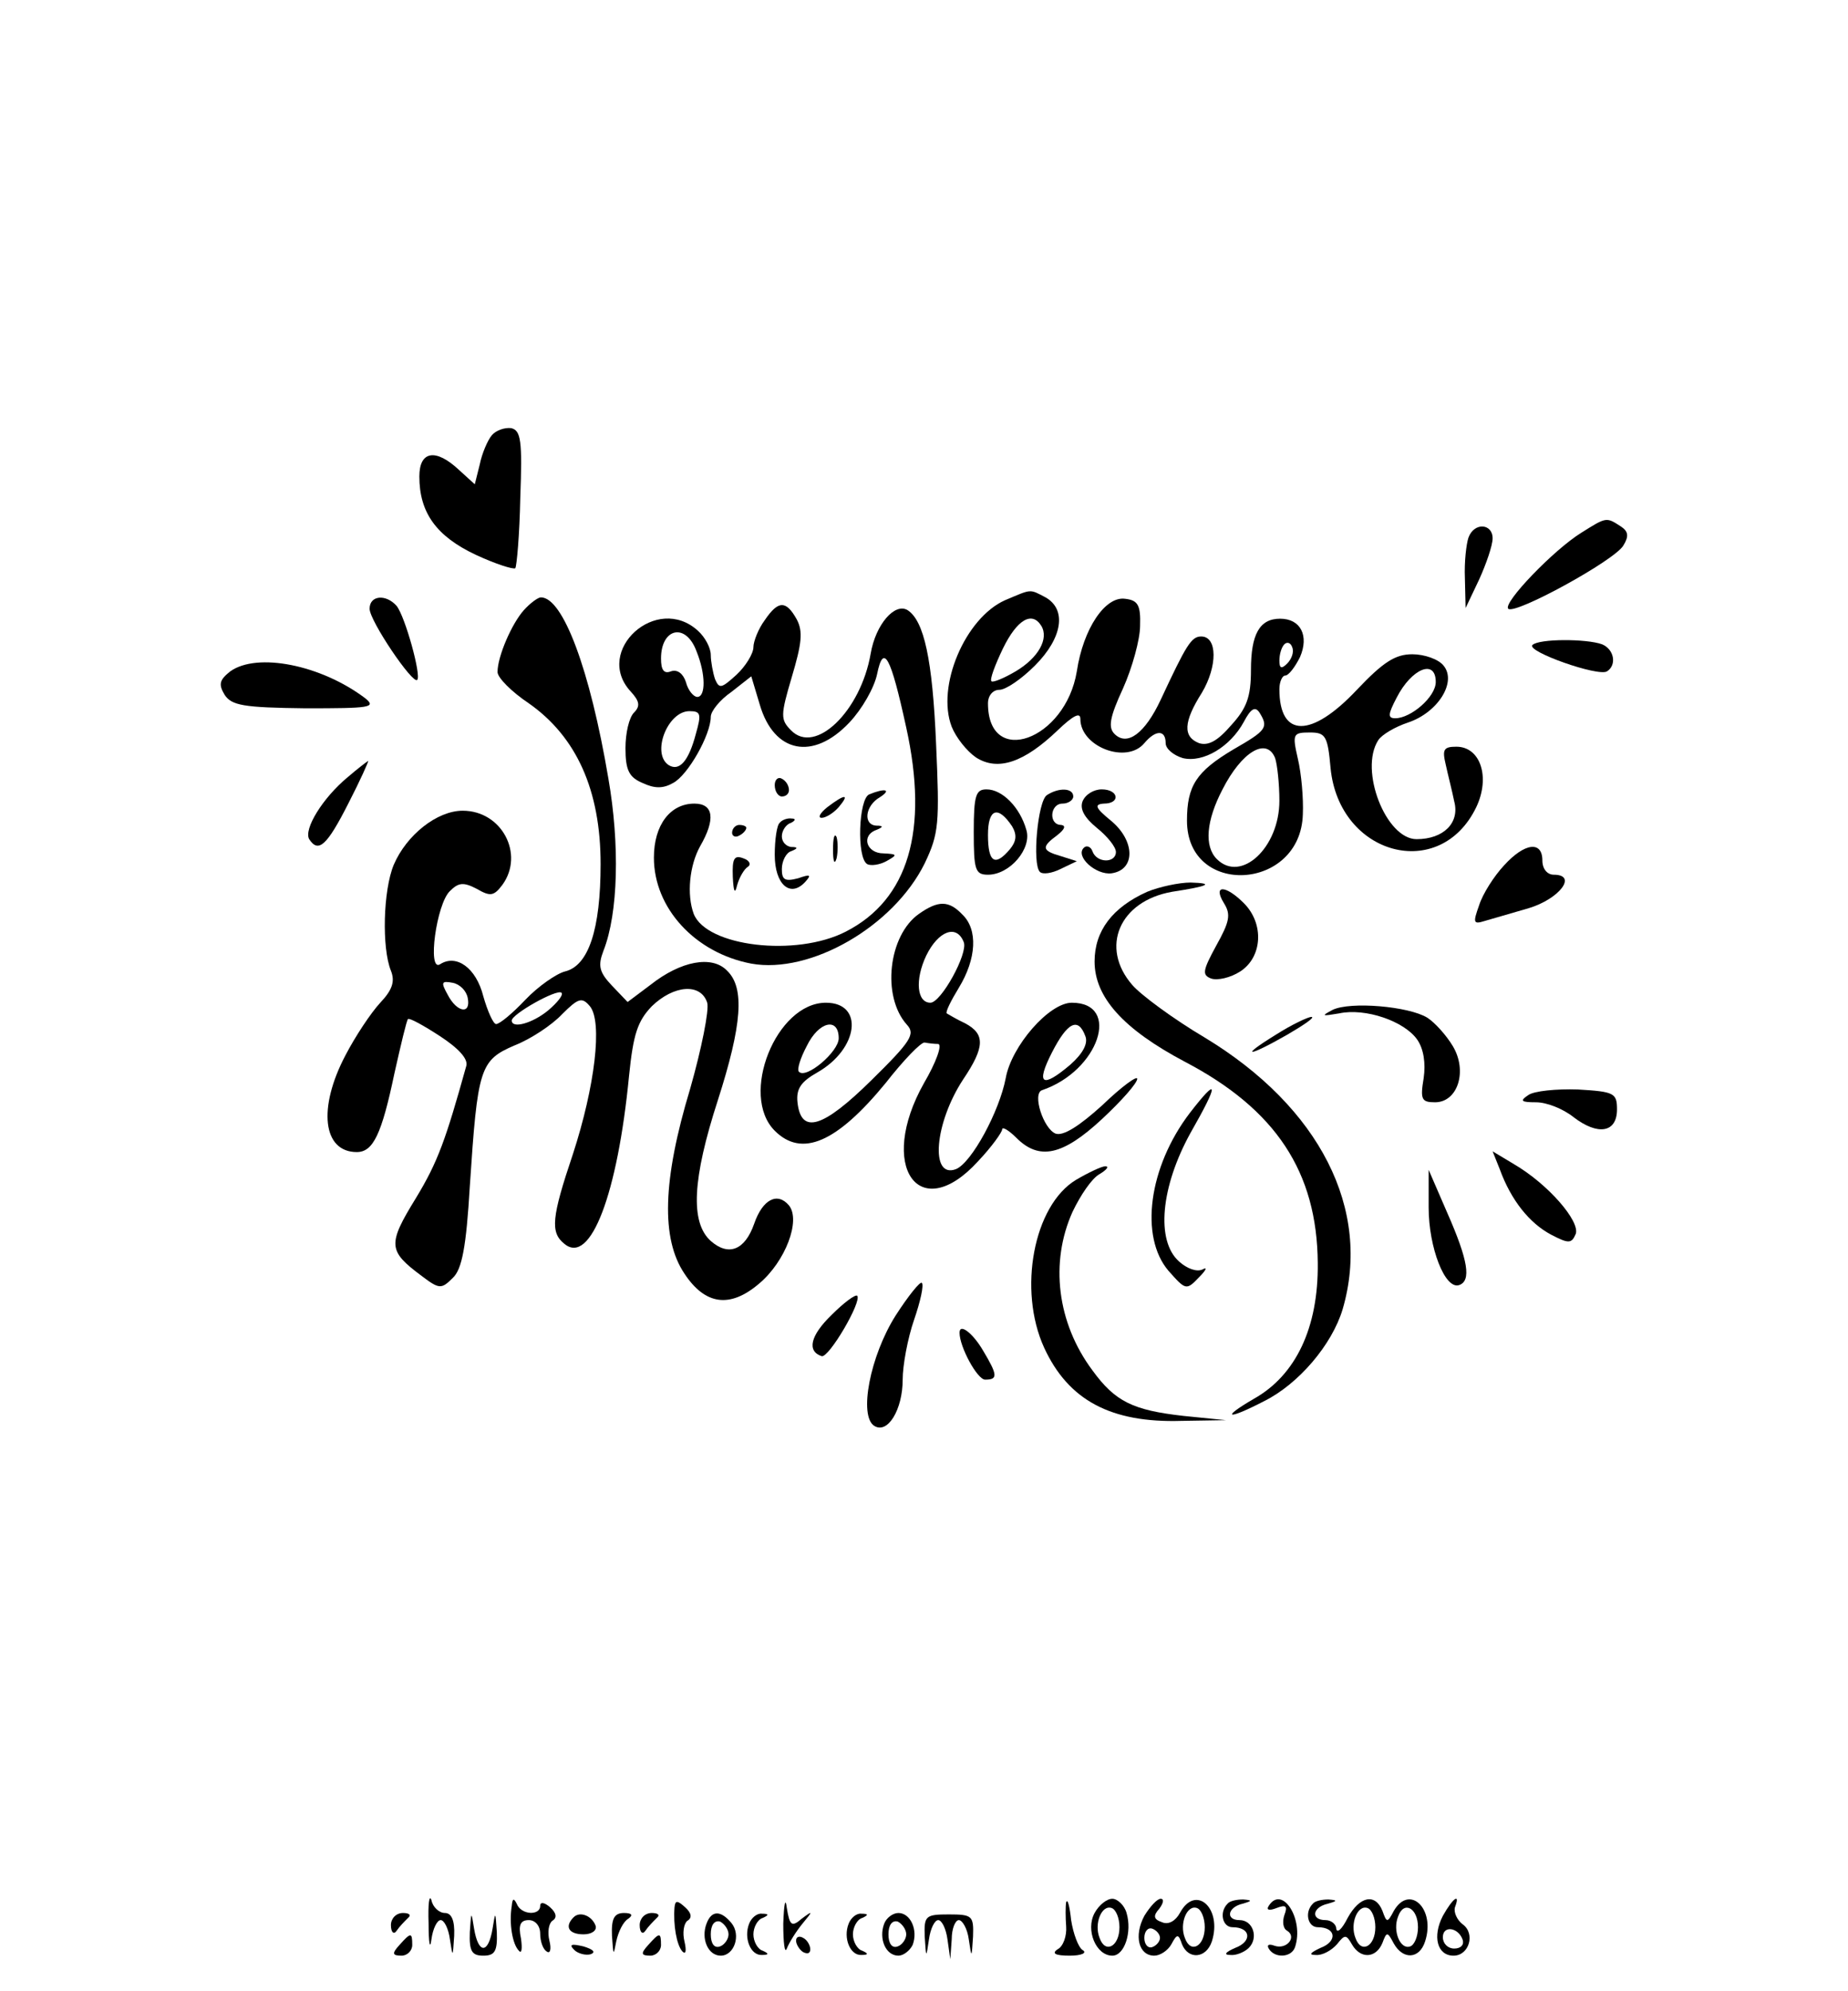 <?xml version="1.0" standalone="no"?>
<!DOCTYPE svg PUBLIC "-//W3C//DTD SVG 20010904//EN"
 "http://www.w3.org/TR/2001/REC-SVG-20010904/DTD/svg10.dtd">
<svg version="1.0" xmlns="http://www.w3.org/2000/svg"
 width="260pt" height="280pt" viewBox="0 0 260 280"
 preserveAspectRatio="xMidYMid meet">

<g transform="translate(0,280) scale(0.1,-0.1)"
fill="#000000" stroke="none">
<path d="M692 2188 c-6 -7 -14 -26 -17 -41 l-7 -28 -22 20 c-33 31 -56 27 -56
-9 0 -51 24 -84 79 -110 28 -13 53 -21 56 -19 2 3 6 47 7 99 3 80 1 95 -13 98
-9 1 -21 -3 -27 -10z"/>
<path d="M2225 2051 c-39 -24 -111 -99 -103 -107 9 -9 150 68 162 89 8 13 7
20 -4 27 -20 13 -20 13 -55 -9z"/>
<path d="M2066 2044 c-3 -9 -6 -34 -5 -57 l1 -42 19 40 c10 22 19 48 19 58 0
21 -26 23 -34 1z"/>
<path d="M1414 1956 c-56 -25 -97 -121 -75 -178 6 -15 21 -34 34 -43 31 -20
68 -7 115 38 22 21 32 26 32 16 0 -39 65 -64 90 -34 16 19 30 19 30 0 0 -8 11
-17 24 -21 29 -7 67 16 86 51 10 19 16 22 22 13 13 -21 10 -25 -37 -52 -52
-31 -65 -51 -65 -100 0 -108 160 -99 163 9 1 22 -2 57 -7 78 -8 35 -7 37 17
37 22 0 25 -5 29 -50 12 -123 154 -161 205 -55 20 42 6 85 -28 85 -18 0 -20
-4 -15 -25 3 -14 9 -37 12 -52 8 -30 -15 -53 -53 -53 -43 0 -81 97 -54 139 5
8 24 19 42 25 42 14 69 57 50 80 -7 9 -27 16 -44 16 -24 0 -41 -11 -78 -50
-64 -68 -109 -68 -109 1 0 10 4 19 8 19 5 0 14 12 21 26 13 30 1 54 -28 54
-29 0 -41 -22 -41 -72 0 -38 -6 -54 -28 -78 -19 -22 -32 -29 -45 -25 -23 9
-22 30 4 71 22 37 22 79 -1 79 -14 0 -21 -12 -57 -89 -22 -47 -47 -66 -65 -48
-9 9 -7 23 12 64 13 29 24 69 24 88 1 29 -3 36 -21 38 -28 4 -59 -42 -68 -102
-16 -97 -125 -136 -125 -45 0 11 7 19 16 19 9 0 31 15 50 34 39 39 45 79 15
96 -23 12 -19 12 -57 -4z m51 -36 c11 -18 -4 -45 -36 -64 -17 -10 -32 -16 -34
-14 -3 2 5 23 16 46 20 41 41 53 54 32z m346 -53 c-8 -8 -11 -7 -11 4 0 9 3
19 7 23 4 4 9 2 11 -4 3 -7 -1 -17 -7 -23z m209 -26 c0 -21 -35 -51 -57 -51
-11 0 -10 6 2 29 21 41 55 55 55 22z m-226 -107 c3 -9 6 -36 6 -60 0 -66 -54
-116 -88 -82 -18 18 -15 54 8 98 27 53 62 74 74 44z"/>
<path d="M520 1944 c0 -17 61 -107 67 -100 6 6 -17 89 -29 104 -15 17 -38 15
-38 -4z"/>
<path d="M737 1942 c-17 -19 -37 -65 -37 -87 0 -8 20 -28 44 -44 67 -47 101
-122 101 -226 0 -92 -17 -143 -50 -151 -12 -3 -38 -21 -56 -40 -18 -19 -36
-34 -41 -34 -4 0 -12 18 -18 39 -10 40 -38 60 -61 45 -18 -11 -5 85 14 103 12
12 19 13 38 3 19 -11 24 -10 36 6 31 43 -1 104 -56 104 -36 0 -79 -34 -97 -76
-15 -36 -17 -117 -4 -149 6 -15 2 -27 -15 -45 -13 -14 -35 -47 -49 -74 -39
-74 -32 -136 16 -136 23 0 35 25 53 111 9 40 17 74 19 76 2 2 22 -9 45 -24 26
-17 40 -32 37 -42 -29 -104 -40 -135 -71 -186 -40 -65 -39 -74 8 -109 25 -19
28 -19 44 -3 13 12 19 44 24 129 11 166 14 177 63 198 23 9 53 29 67 44 23 23
28 24 39 11 18 -22 7 -113 -24 -208 -30 -89 -32 -110 -12 -126 37 -31 75 71
91 236 6 59 12 77 32 98 31 30 69 33 78 5 3 -10 -8 -65 -24 -121 -39 -129 -41
-211 -8 -260 29 -44 64 -49 105 -14 37 31 59 89 42 110 -16 19 -37 9 -49 -26
-13 -37 -36 -46 -61 -24 -29 26 -26 87 10 198 34 106 38 158 13 182 -21 22
-65 14 -108 -20 l-32 -24 -22 23 c-18 19 -20 28 -12 49 21 53 23 150 7 242
-26 154 -64 255 -95 255 -4 0 -15 -8 -24 -18z m-79 -545 c5 -24 -15 -21 -28 4
-10 18 -9 20 7 17 10 -2 19 -11 21 -21z m113 -18 c-22 -18 -51 -26 -51 -14 0
9 64 45 70 39 3 -3 -6 -14 -19 -25z"/>
<path d="M1076 1928 c-9 -12 -16 -30 -16 -38 0 -9 -11 -27 -24 -39 -21 -19
-24 -20 -30 -6 -3 9 -6 25 -6 34 0 10 -8 25 -18 34 -58 53 -147 -28 -95 -85
13 -14 14 -21 5 -30 -7 -7 -12 -29 -12 -50 0 -31 5 -41 24 -49 17 -8 29 -8 43
0 21 11 53 68 53 93 0 8 13 24 29 35 l28 22 12 -40 c20 -68 75 -79 126 -25 18
19 35 49 39 68 9 44 19 26 41 -75 32 -145 3 -242 -85 -287 -70 -36 -196 -21
-214 25 -10 27 -6 68 9 95 22 38 19 60 -8 60 -34 0 -57 -30 -57 -76 0 -71 58
-134 137 -149 83 -15 200 52 244 141 20 42 21 56 16 168 -5 119 -17 173 -40
188 -18 11 -45 -20 -52 -61 -14 -81 -78 -143 -112 -108 -15 15 -15 21 1 75 14
47 16 64 7 81 -15 27 -26 27 -45 -1z m-96 -44 c13 -32 13 -64 1 -64 -5 0 -13
9 -16 21 -4 12 -12 18 -21 15 -10 -4 -14 2 -14 18 0 43 35 51 50 10z m-1 -116
c-10 -38 -23 -53 -38 -44 -25 16 -2 76 29 76 16 0 17 -4 9 -32z"/>
<path d="M2156 1893 c-9 -9 93 -45 105 -37 14 9 10 31 -7 38 -22 8 -89 8 -98
-1z"/>
<path d="M324 1856 c-15 -12 -17 -18 -8 -33 10 -15 26 -18 114 -19 90 0 100 1
84 14 -62 47 -152 65 -190 38z"/>
<path d="M489 1707 c-35 -29 -62 -73 -54 -87 13 -20 25 -9 55 50 17 33 29 60
28 60 -2 -1 -15 -11 -29 -23z"/>
<path d="M1090 1696 c0 -9 5 -16 10 -16 6 0 10 4 10 9 0 6 -4 13 -10 16 -5 3
-10 -1 -10 -9z"/>
<path d="M1223 1683 c-15 -6 -18 -89 -3 -98 5 -3 18 -1 27 4 16 9 16 10 -4 11
-24 0 -32 25 -10 33 10 4 10 6 0 6 -19 1 -16 28 5 40 17 11 7 13 -15 4z"/>
<path d="M1370 1630 c0 -53 2 -60 20 -60 31 0 62 37 54 63 -9 32 -34 57 -56
57 -15 0 -18 -8 -18 -60z m54 8 c7 -12 6 -21 -3 -32 -21 -25 -31 -19 -31 20 0
37 14 42 34 12z"/>
<path d="M1473 1682 c-13 -8 -21 -97 -10 -108 4 -4 17 -2 29 4 l23 11 -22 7
c-28 8 -28 13 -5 30 10 8 12 13 5 14 -18 0 -16 30 2 30 8 0 15 5 15 10 0 12
-20 13 -37 2z"/>
<path d="M1523 1673 c-4 -11 3 -23 20 -37 15 -12 27 -27 27 -34 0 -16 -27 -16
-33 1 -2 6 -8 9 -12 5 -13 -12 17 -39 39 -36 34 5 33 46 -1 74 -22 18 -24 23
-10 24 24 0 21 20 -3 20 -11 0 -23 -7 -27 -17z"/>
<path d="M1164 1665 c-10 -8 -14 -15 -8 -15 6 0 17 7 24 15 16 19 9 19 -16 0z"/>
<path d="M1097 1643 c-4 -3 -7 -24 -7 -45 0 -42 22 -61 43 -38 9 10 7 11 -10
5 -19 -5 -23 -2 -23 13 0 11 6 23 13 25 10 4 10 6 0 6 -7 1 -13 7 -13 15 0 8
6 17 13 19 6 3 7 6 1 6 -6 1 -14 -2 -17 -6z"/>
<path d="M1030 1629 c0 -5 5 -7 10 -4 6 3 10 8 10 11 0 2 -4 4 -10 4 -5 0 -10
-5 -10 -11z"/>
<path d="M1172 1605 c0 -16 2 -22 5 -12 2 9 2 23 0 30 -3 6 -5 -1 -5 -18z"/>
<path d="M2116 1583 c-14 -15 -30 -40 -35 -56 -9 -25 -8 -27 8 -22 10 3 38 11
62 18 43 13 69 47 35 47 -9 0 -16 8 -16 20 0 28 -25 25 -54 -7z"/>
<path d="M1031 1567 c1 -21 3 -25 6 -12 3 11 10 23 15 26 5 3 3 9 -6 12 -13 5
-16 0 -15 -26z"/>
<path d="M1614 1546 c-49 -22 -74 -55 -74 -98 0 -50 40 -95 127 -141 128 -67
186 -155 187 -283 1 -91 -31 -158 -90 -191 -48 -28 -37 -30 15 -3 48 24 95 79
110 129 41 140 -32 284 -194 382 -44 26 -90 60 -102 74 -46 53 -18 118 56 131
52 8 60 12 26 13 -16 0 -44 -6 -61 -13z"/>
<path d="M1722 1530 c10 -16 8 -26 -11 -60 -19 -35 -20 -41 -7 -46 9 -3 27 1
41 10 31 20 34 67 5 96 -26 26 -44 26 -28 0z"/>
<path d="M1293 1515 c-43 -30 -53 -116 -17 -156 12 -13 6 -23 -50 -78 -68 -67
-99 -77 -104 -31 -2 19 5 29 28 42 58 33 66 98 12 98 -70 0 -122 -130 -72
-180 38 -38 87 -17 156 67 25 32 50 58 55 57 5 -1 14 -2 19 -2 6 -1 -3 -26
-20 -55 -66 -117 -7 -201 76 -110 19 20 34 41 34 45 0 4 9 -1 20 -12 32 -32
65 -25 120 26 28 26 50 51 50 57 0 5 -22 -11 -49 -37 -32 -29 -55 -44 -66 -40
-17 7 -33 56 -19 61 80 27 112 123 42 123 -32 0 -85 -61 -93 -106 -9 -47 -48
-119 -70 -128 -37 -14 -30 65 10 126 31 46 31 64 3 79 -13 6 -24 13 -26 14 -2
2 6 18 17 36 25 41 27 82 5 103 -19 20 -34 20 -61 1z m63 -40 c6 -16 -32 -85
-47 -85 -19 0 -22 32 -6 66 17 35 43 45 53 19z m-176 -135 c0 -19 -46 -58 -56
-47 -3 3 2 19 11 36 17 35 45 41 45 11z m347 3 c4 -10 -3 -24 -21 -40 -40 -34
-49 -28 -26 17 22 43 37 50 47 23z"/>
<path d="M1875 1380 c-17 -9 -15 -9 9 -5 37 8 92 -11 110 -37 9 -13 12 -33 9
-54 -5 -30 -3 -34 16 -34 32 0 46 44 25 79 -9 15 -25 33 -36 40 -26 16 -108
23 -133 11z"/>
<path d="M1795 1345 c-52 -32 -40 -32 16 0 24 14 40 25 34 25 -5 0 -28 -11
-50 -25z"/>
<path d="M1674 1235 c-58 -76 -71 -174 -30 -222 24 -27 25 -28 43 -9 10 10 12
15 5 11 -8 -4 -22 1 -33 11 -33 29 -26 105 16 181 40 70 40 81 -1 28z"/>
<path d="M2150 1260 c-12 -8 -10 -10 11 -10 15 0 38 -9 53 -21 34 -26 61 -22
61 11 0 23 -4 25 -55 28 -30 1 -62 -2 -70 -8z"/>
<path d="M2110 1156 c16 -44 42 -76 72 -92 25 -13 29 -13 35 1 6 18 -39 70
-87 98 l-30 18 10 -25z"/>
<path d="M1514 1141 c-60 -36 -82 -155 -45 -236 34 -74 94 -106 193 -103 l63
1 -60 6 c-71 8 -96 20 -128 64 -50 67 -60 152 -28 223 11 23 27 47 38 53 10 6
14 11 8 11 -5 0 -24 -9 -41 -19z"/>
<path d="M2010 1102 c0 -56 23 -116 43 -109 17 6 13 34 -17 102 l-26 60 0 -53z"/>
<path d="M1260 950 c-36 -57 -52 -141 -30 -155 19 -12 40 23 40 65 0 20 7 58
16 84 9 26 14 49 11 52 -2 3 -19 -18 -37 -46z"/>
<path d="M1170 951 c-30 -29 -35 -51 -14 -58 10 -3 57 77 50 85 -3 2 -19 -10
-36 -27z"/>
<path d="M1350 926 c0 -20 25 -66 36 -66 18 0 18 6 -3 41 -14 24 -33 39 -33
25z"/>
<path d="M603 95 c0 -27 2 -38 4 -22 2 15 8 27 13 27 5 0 11 -12 13 -27 4 -26
4 -26 6 5 1 22 -4 32 -13 32 -8 0 -17 8 -19 18 -3 9 -5 -5 -4 -33z"/>
<path d="M1102 95 c0 -27 2 -43 5 -35 3 8 13 24 22 35 15 18 15 19 -1 7 -14
-12 -17 -10 -21 15 -2 16 -4 6 -5 -22z"/>
<path d="M720 120 c-4 -25 1 -54 10 -63 4 -5 5 3 3 17 -4 19 -1 26 11 26 9 0
16 -8 16 -19 0 -11 4 -22 9 -25 5 -4 7 3 4 15 -3 12 -1 24 4 28 7 4 6 11 -3
19 -8 7 -14 8 -14 2 0 -14 -27 -13 -33 3 -4 8 -6 8 -7 -3z"/>
<path d="M949 118 c-2 -25 3 -53 11 -62 5 -5 6 1 3 14 -3 12 -1 25 4 29 7 4 6
11 -3 19 -11 10 -14 10 -15 0z"/>
<path d="M1500 125 c-1 -5 -1 -21 0 -34 1 -13 -4 -28 -12 -32 -9 -6 -3 -9 17
-9 17 0 25 4 18 8 -6 4 -13 23 -16 42 -2 19 -5 31 -7 25z"/>
<path d="M1540 110 c-13 -24 2 -60 25 -60 17 0 28 33 20 60 -3 11 -13 20 -20
20 -8 0 -19 -9 -25 -20z m35 -20 c0 -27 -20 -38 -28 -15 -8 20 3 47 17 42 6
-2 11 -14 11 -27z"/>
<path d="M1610 106 c-15 -28 -8 -56 14 -56 8 0 19 7 24 16 8 15 10 15 15 0 9
-22 34 -20 42 4 15 47 -23 81 -45 40 -6 -11 -16 -17 -25 -13 -12 4 -13 9 -4
19 6 8 7 14 2 14 -5 0 -15 -11 -23 -24z m85 -16 c0 -27 -20 -38 -28 -15 -8 20
3 47 17 42 6 -2 11 -14 11 -27z m-63 -15 c0 -5 -5 -11 -11 -13 -6 -2 -11 4
-11 13 0 9 5 15 11 13 6 -2 11 -8 11 -13z"/>
<path d="M1727 123 c-12 -12 -7 -33 7 -33 26 0 28 -20 4 -29 -14 -6 -17 -10
-7 -10 8 -1 20 4 26 10 14 14 6 39 -13 39 -20 0 -17 18 4 23 14 4 14 5 1 6 -9
0 -19 -2 -22 -6z"/>
<path d="M1785 120 c-4 -6 1 -7 11 -3 13 5 16 3 11 -10 -3 -9 -2 -19 4 -22 14
-9 -1 -27 -18 -21 -8 3 -11 1 -8 -4 8 -14 32 -13 37 2 13 39 -18 88 -37 58z"/>
<path d="M1847 123 c-12 -12 -7 -33 7 -33 26 0 28 -20 4 -29 -15 -7 -17 -10
-7 -10 9 -1 22 6 30 15 11 14 13 14 21 0 12 -21 34 -20 43 2 6 16 7 16 16 -1
13 -23 36 -22 44 3 15 46 -22 81 -44 43 -9 -17 -10 -17 -16 0 -10 25 -32 21
-49 -10 -8 -16 -15 -22 -16 -15 0 6 -7 12 -15 12 -21 0 -19 18 3 23 14 4 14 5
1 6 -9 0 -19 -2 -22 -6z m88 -33 c0 -27 -20 -38 -28 -15 -8 20 3 47 17 42 6
-2 11 -14 11 -27z m60 0 c0 -13 -5 -25 -11 -27 -14 -5 -25 22 -17 42 8 23 28
12 28 -15z"/>
<path d="M2030 106 c-15 -29 -8 -56 15 -56 22 0 31 31 13 44 -8 6 -13 17 -11
24 8 21 -3 13 -17 -12z m28 -34 c2 -7 -3 -12 -12 -12 -9 0 -16 7 -16 16 0 17
22 14 28 -4z"/>
<path d="M550 93 c0 -10 4 -14 8 -8 4 6 11 13 16 18 5 4 2 7 -7 7 -10 0 -17
-8 -17 -17z"/>
<path d="M661 83 c-1 -27 3 -33 19 -33 16 0 20 6 19 33 -2 30 -2 30 -6 5 -6
-36 -20 -36 -26 0 -4 25 -4 25 -6 -5z"/>
<path d="M807 104 c-13 -13 -7 -24 14 -24 11 0 19 5 17 12 -5 14 -22 21 -31
12z"/>
<path d="M861 78 c2 -28 2 -29 6 -8 3 14 10 28 17 32 7 5 5 8 -6 8 -14 0 -18
-8 -17 -32z"/>
<path d="M900 93 c0 -10 4 -14 8 -8 4 6 11 13 16 18 5 4 2 7 -7 7 -10 0 -17
-8 -17 -17z"/>
<path d="M994 95 c-8 -21 2 -45 20 -45 19 0 29 29 15 46 -15 18 -28 18 -35 -1z
m31 -15 c0 -7 -6 -15 -12 -17 -8 -3 -13 4 -13 17 0 13 5 20 13 18 6 -3 12 -11
12 -18z"/>
<path d="M1054 95 c-8 -20 2 -45 18 -44 10 0 10 2 1 6 -7 2 -13 13 -13 23 0
10 6 21 13 23 9 4 9 6 -1 6 -7 1 -15 -6 -18 -14z"/>
<path d="M1194 95 c-8 -20 2 -45 18 -44 10 0 10 2 1 6 -7 2 -13 13 -13 23 0
10 6 21 13 23 9 4 9 6 -1 6 -7 1 -15 -6 -18 -14z"/>
<path d="M1244 95 c-8 -21 2 -45 20 -45 7 0 16 7 20 15 8 21 -3 45 -20 45 -8
0 -17 -7 -20 -15z m31 -15 c0 -7 -6 -15 -12 -17 -8 -3 -13 4 -13 17 0 13 5 20
13 18 6 -3 12 -11 12 -18z"/>
<path d="M1301 77 c2 -31 2 -31 6 -4 2 15 8 27 13 27 5 0 11 -12 13 -27 l4
-28 2 28 c0 15 5 27 10 27 5 0 12 -12 14 -27 4 -27 4 -27 6 4 1 29 -1 31 -34
31 -33 0 -35 -2 -34 -31z"/>
<path d="M562 65 c-11 -12 -10 -15 3 -15 8 0 15 7 15 15 0 18 -2 18 -18 0z"/>
<path d="M912 65 c-11 -12 -10 -15 3 -15 8 0 15 7 15 15 0 18 -2 18 -18 0z"/>
<path d="M1120 71 c0 -5 5 -13 10 -16 6 -3 10 -2 10 4 0 5 -4 13 -10 16 -5 3
-10 2 -10 -4z"/>
<path d="M808 58 c5 -5 16 -8 23 -6 8 3 3 7 -10 11 -17 4 -21 3 -13 -5z"/>
</g>
</svg>
